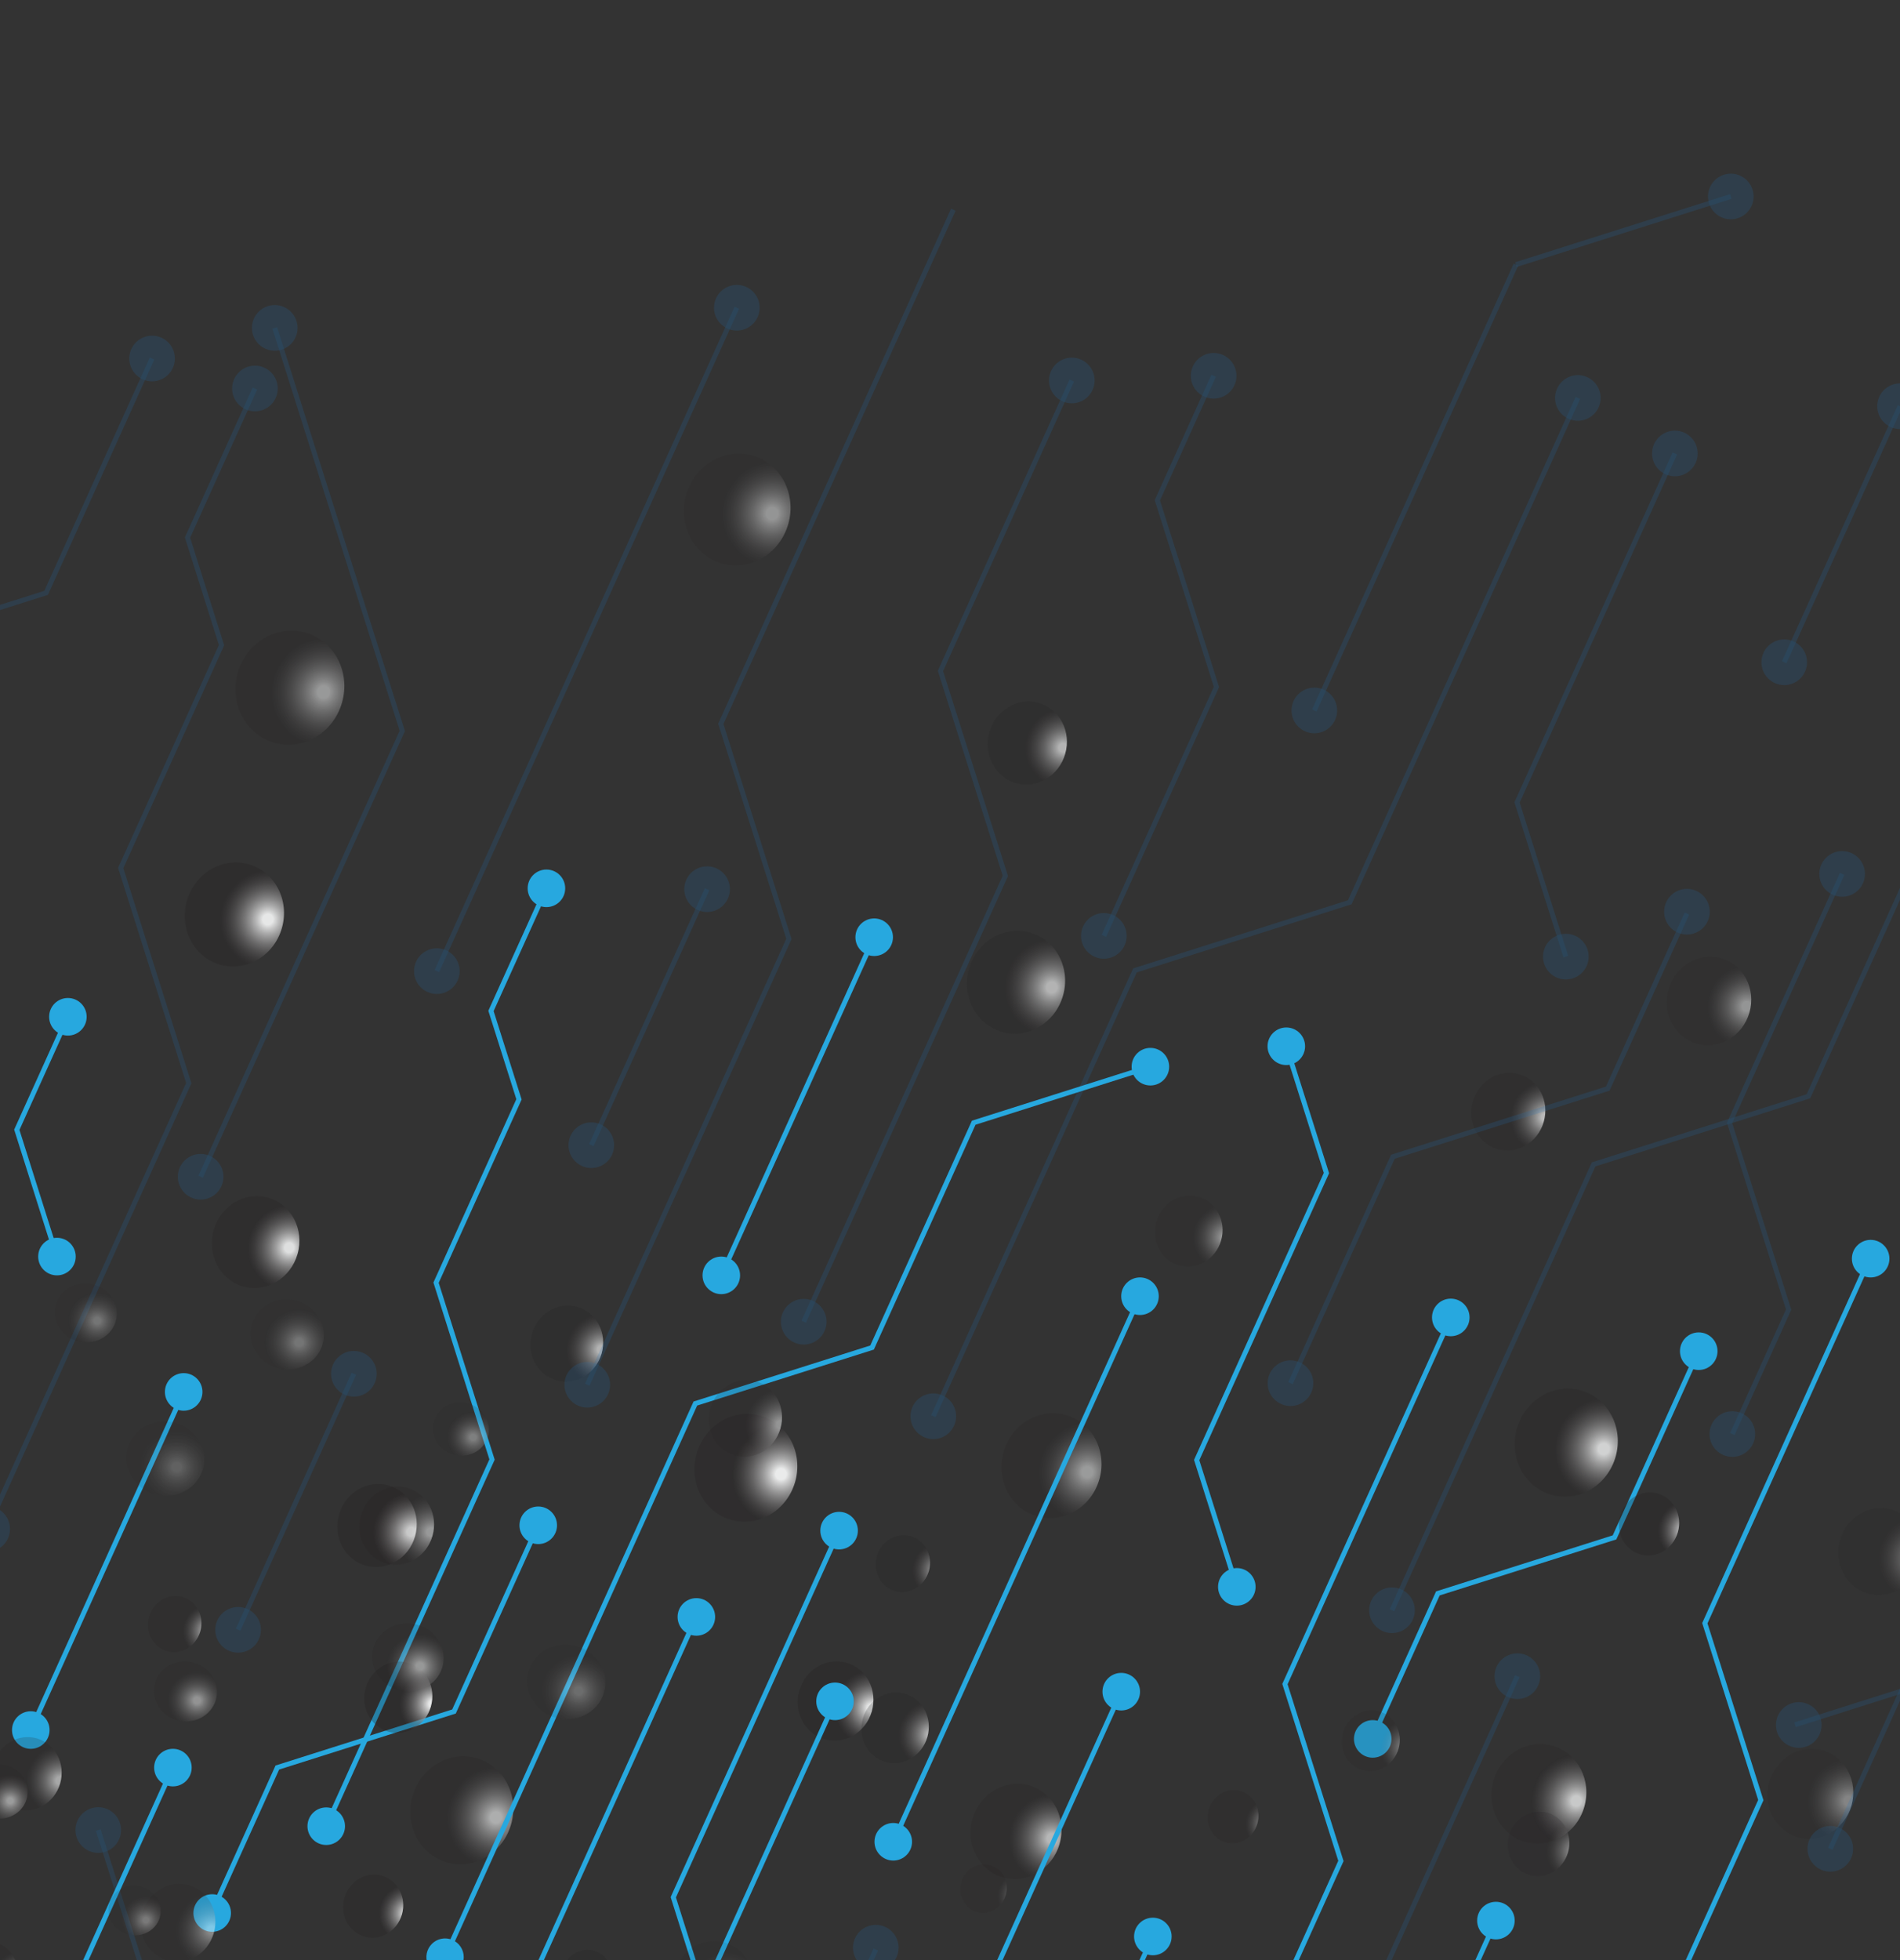 <svg width="384" height="396" viewBox="0 0 384 396" fill="none" xmlns="http://www.w3.org/2000/svg">
<rect x="0" y="0" width="384" height="396" fill="#333333" stroke="none"/>
<path style="mix-blend-mode:color-dodge" d="M83.888 310.393C85.171 305.913 82.771 301.296 78.529 300.08C74.287 298.863 69.808 301.508 68.525 305.987C67.242 310.467 69.641 315.084 73.884 316.3C78.126 317.517 82.605 314.872 83.888 310.393Z" fill="url(#paint0_radial_101_11)"/>
<path style="mix-blend-mode:color-dodge" opacity="0.65" d="M103.277 368.634C104.968 362.833 101.885 356.829 96.391 355.226C90.897 353.622 85.072 357.026 83.381 362.827C81.69 368.629 84.773 374.632 90.267 376.236C95.761 377.839 101.586 374.436 103.277 368.634Z" fill="url(#paint1_radial_101_11)"/>
<path style="mix-blend-mode:color-dodge" opacity="0.93" d="M176.198 345.753C177.422 341.478 175.135 337.072 171.09 335.912C167.045 334.752 162.773 337.277 161.548 341.553C160.324 345.828 162.611 350.234 166.656 351.394C170.702 352.554 174.974 350.029 176.198 345.753Z" fill="url(#paint2_radial_101_11)"/>
<path style="mix-blend-mode:color-dodge" opacity="0.91" d="M60.133 253.363C61.547 248.422 58.903 243.33 54.226 241.989C49.55 240.648 44.612 243.566 43.197 248.506C41.782 253.447 44.426 258.539 49.103 259.88C53.78 261.221 58.718 258.303 60.133 253.363Z" fill="url(#paint3_radial_101_11)"/>
<path style="mix-blend-mode:color-dodge" opacity="0.68" d="M121.588 273.467C122.763 269.366 120.566 265.138 116.681 264.024C112.796 262.91 108.694 265.332 107.52 269.433C106.345 273.535 108.542 277.763 112.427 278.877C116.312 279.991 120.414 277.569 121.588 273.467Z" fill="url(#paint4_radial_101_11)"/>
<path style="mix-blend-mode:color-dodge" opacity="0.55" d="M222.172 298.923C223.817 293.281 220.82 287.444 215.479 285.886C210.138 284.327 204.476 287.636 202.831 293.278C201.187 298.919 204.184 304.757 209.524 306.315C214.865 307.874 220.528 304.564 222.172 298.923Z" fill="url(#paint5_radial_101_11)"/>
<path style="mix-blend-mode:color-dodge" opacity="0.7" d="M214.148 372.517C215.619 367.383 212.87 362.09 208.01 360.697C203.15 359.303 198.018 362.336 196.547 367.47C195.077 372.604 197.825 377.897 202.686 379.29C207.546 380.684 212.678 377.651 214.148 372.517Z" fill="url(#paint6_radial_101_11)"/>
<path style="mix-blend-mode:color-dodge" opacity="0.84" d="M326.52 294.319C328.186 288.503 325.073 282.508 319.568 280.93C314.063 279.351 308.25 282.786 306.585 288.603C304.919 294.419 308.032 300.414 313.537 301.992C319.042 303.571 324.855 300.136 326.52 294.319Z" fill="url(#paint7_radial_101_11)"/>
<path style="mix-blend-mode:color-dodge" opacity="0.71" d="M311.998 226.646C313.195 222.467 310.959 218.161 307.003 217.027C303.048 215.893 298.872 218.36 297.675 222.539C296.479 226.717 298.715 231.024 302.67 232.158C306.625 233.292 310.802 230.824 311.998 226.646Z" fill="url(#paint8_radial_101_11)"/>
<path style="mix-blend-mode:color-dodge" opacity="0.52" d="M246.788 250.633C247.899 246.821 245.874 242.877 242.264 241.823C238.655 240.77 234.828 243.006 233.717 246.818C232.605 250.631 234.631 254.575 238.24 255.628C241.85 256.682 245.677 254.446 246.788 250.633Z" fill="url(#paint9_radial_101_11)"/>
<path style="mix-blend-mode:color-dodge" opacity="0.68" d="M214.839 201.153C216.425 195.614 213.459 189.904 208.215 188.401C202.97 186.897 197.433 190.168 195.847 195.707C194.261 201.246 197.226 206.955 202.471 208.459C207.716 209.963 213.253 206.692 214.839 201.153Z" fill="url(#paint10_radial_101_11)"/>
<path style="mix-blend-mode:color-dodge" opacity="0.95" d="M56.971 187.503C58.575 181.904 55.577 176.132 50.276 174.612C44.974 173.092 39.377 176.399 37.773 181.998C36.17 187.597 39.168 193.368 44.469 194.888C49.77 196.408 55.368 193.102 56.971 187.503Z" fill="url(#paint11_radial_101_11)"/>
<path style="mix-blend-mode:color-dodge" opacity="0.52" d="M159.311 105.884C161.034 99.867 157.814 93.665 152.118 92.032C146.423 90.399 140.409 93.952 138.686 99.969C136.963 105.986 140.183 112.188 145.879 113.821C151.574 115.454 157.588 111.901 159.311 105.884Z" fill="url(#paint12_radial_101_11)"/>
<path style="mix-blend-mode:color-dodge" opacity="0.57" d="M403.465 235.077C404.916 230.013 402.205 224.793 397.412 223.419C392.618 222.044 387.557 225.035 386.106 230.099C384.656 235.164 387.366 240.383 392.16 241.758C396.954 243.132 402.015 240.141 403.465 235.077Z" fill="url(#paint13_radial_101_11)"/>
<path style="mix-blend-mode:color-dodge" opacity="0.48" d="M387.934 315.755C389.277 311.065 386.769 306.232 382.333 304.96C377.897 303.688 373.212 306.459 371.869 311.149C370.526 315.838 373.033 320.671 377.47 321.944C381.906 323.216 386.591 320.445 387.934 315.755Z" fill="url(#paint14_radial_101_11)"/>
<path style="mix-blend-mode:color-dodge" opacity="0.79" d="M320.197 365.037C321.73 359.682 318.865 354.163 313.798 352.71C308.73 351.257 303.379 354.42 301.846 359.775C300.312 365.13 303.177 370.649 308.245 372.102C313.312 373.555 318.663 370.392 320.197 365.037Z" fill="url(#paint15_radial_101_11)"/>
<path style="mix-blend-mode:color-dodge" opacity="0.43" d="M374.19 364.789C375.578 359.942 372.985 354.947 368.399 353.632C363.812 352.317 358.969 355.18 357.581 360.027C356.193 364.874 358.786 369.869 363.372 371.184C367.959 372.499 372.802 369.636 374.19 364.789Z" fill="url(#paint16_radial_101_11)"/>
<path style="mix-blend-mode:color-dodge" opacity="0.52" d="M353.569 204.57C354.934 199.803 352.385 194.89 347.875 193.597C343.365 192.304 338.603 195.12 337.238 199.887C335.873 204.653 338.422 209.566 342.932 210.859C347.441 212.152 352.204 209.336 353.569 204.57Z" fill="url(#paint17_radial_101_11)"/>
<path style="mix-blend-mode:color-dodge" opacity="0.68" d="M215.286 152.304C216.567 147.832 214.174 143.222 209.942 142.009C205.71 140.795 201.24 143.437 199.959 147.909C198.679 152.382 201.071 156.992 205.304 158.205C209.536 159.419 214.006 156.777 215.286 152.304Z" fill="url(#paint18_radial_101_11)"/>
<path style="mix-blend-mode:color-dodge" opacity="0.54" d="M69.124 141.949C70.884 135.801 67.594 129.465 61.775 127.797C55.956 126.128 49.812 129.759 48.051 135.906C46.291 142.053 49.581 148.389 55.4 150.058C61.219 151.727 67.364 148.096 69.124 141.949Z" fill="url(#paint19_radial_101_11)"/>
<path style="mix-blend-mode:color-dodge" opacity="0.97" d="M160.699 299.394C162.36 293.591 159.253 287.609 153.758 286.033C148.263 284.458 142.461 287.885 140.799 293.688C139.137 299.491 142.245 305.472 147.74 307.048C153.235 308.624 159.037 305.197 160.699 299.394Z" fill="url(#paint20_radial_101_11)"/>
<g opacity="0.42">
<path opacity="0.42" d="M88.289 196.2L148.917 62.173" stroke="#1C74BA" stroke-miterlimit="10"/>
<path opacity="0.42" d="M148.917 66.788C151.465 66.788 153.529 64.722 153.529 62.173C153.529 59.625 151.465 57.558 148.917 57.558C146.37 57.558 144.305 59.625 144.305 62.173C144.305 64.722 146.37 66.788 148.917 66.788Z" fill="#1C74BA"/>
<path opacity="0.42" d="M88.288 200.815C90.836 200.815 92.9 198.749 92.9 196.2C92.9 193.651 90.836 191.585 88.288 191.585C85.741 191.585 83.677 193.651 83.677 196.2C83.677 198.749 85.741 200.815 88.288 200.815Z" fill="#1C74BA"/>
<path opacity="0.42" d="M306.385 53.46L265.633 143.532" stroke="#1C74BA" stroke-miterlimit="10"/>
<path opacity="0.42" d="M306.385 53.46L349.806 39.696" stroke="#1C74BA" stroke-miterlimit="10"/>
<path opacity="0.42" d="M265.632 148.147C268.18 148.147 270.244 146.081 270.244 143.532C270.244 140.983 268.18 138.917 265.632 138.917C263.085 138.917 261.021 140.983 261.021 143.532C261.021 146.081 263.085 148.147 265.632 148.147Z" fill="#1C74BA"/>
<path opacity="0.42" d="M349.806 35.081C351.028 35.083 352.201 35.57 353.065 36.435C353.93 37.3 354.416 38.473 354.418 39.696C354.416 40.92 353.93 42.093 353.065 42.958C352.201 43.823 351.028 44.31 349.806 44.311C348.583 44.31 347.411 43.823 346.546 42.958C345.682 42.093 345.195 40.92 345.194 39.696C345.195 38.473 345.682 37.3 346.546 36.435C347.411 35.57 348.583 35.083 349.806 35.081V35.081Z" fill="#1C74BA"/>
<path opacity="0.42" d="M318.894 80.401L272.799 182.285L229.378 196.055L188.626 286.128" stroke="#1C74BA" stroke-miterlimit="10"/>
<path opacity="0.42" d="M188.626 290.743C191.173 290.743 193.238 288.676 193.238 286.128C193.238 283.579 191.173 281.512 188.626 281.512C186.078 281.512 184.014 283.579 184.014 286.128C184.014 288.676 186.078 290.743 188.626 290.743Z" fill="#1C74BA"/>
<path opacity="0.42" d="M318.887 75.786C320.11 75.787 321.282 76.274 322.147 77.139C323.011 78.004 323.497 79.177 323.499 80.401C323.497 81.624 323.011 82.796 322.146 83.66C321.281 84.524 320.109 85.01 318.887 85.01C318.282 85.01 317.683 84.89 317.125 84.659C316.566 84.427 316.058 84.088 315.631 83.66C315.203 83.232 314.863 82.724 314.632 82.165C314.401 81.605 314.281 81.006 314.281 80.401C314.281 79.178 314.766 78.005 315.63 77.14C316.494 76.274 317.665 75.787 318.887 75.786Z" fill="#1C74BA"/>
<path opacity="0.42" d="M363.541 353.119C366.088 353.119 368.153 351.052 368.153 348.504C368.153 345.955 366.088 343.888 363.541 343.888C360.994 343.888 358.929 345.955 358.929 348.504C358.929 351.052 360.994 353.119 363.541 353.119Z" fill="#1C74BA"/>
<path opacity="0.42" d="M362.792 348.459L406.219 334.69L446.965 244.617" stroke="#1C74BA" stroke-miterlimit="10"/>
<path opacity="0.42" d="M411.592 119.588L365.498 221.479L322.077 235.242L281.331 325.321" stroke="#1C74BA" stroke-miterlimit="10"/>
<path opacity="0.42" d="M281.331 329.936C283.878 329.936 285.943 327.87 285.943 325.321C285.943 322.772 283.878 320.706 281.331 320.706C278.784 320.706 276.719 322.772 276.719 325.321C276.719 327.87 278.784 329.936 281.331 329.936Z" fill="#1C74BA"/>
<path opacity="0.42" d="M269.08 421.715L306.662 338.644" stroke="#1C74BA" stroke-miterlimit="10"/>
<path opacity="0.42" d="M306.662 343.259C309.209 343.259 311.274 341.193 311.274 338.644C311.274 336.095 309.209 334.029 306.662 334.029C304.115 334.029 302.05 336.095 302.05 338.644C302.05 341.193 304.115 343.259 306.662 343.259Z" fill="#1C74BA"/>
<path opacity="0.42" d="M119.509 231.364L142.909 179.641" stroke="#1C74BA" stroke-miterlimit="10"/>
<path opacity="0.42" d="M142.909 184.256C145.456 184.256 147.521 182.19 147.521 179.641C147.521 177.092 145.456 175.026 142.909 175.026C140.361 175.026 138.297 177.092 138.297 179.641C138.297 182.19 140.361 184.256 142.909 184.256Z" fill="#1C74BA"/>
<path opacity="0.42" d="M119.509 235.979C122.056 235.979 124.121 233.912 124.121 231.364C124.121 228.815 122.056 226.749 119.509 226.749C116.962 226.749 114.897 228.815 114.897 231.364C114.897 233.912 116.962 235.979 119.509 235.979Z" fill="#1C74BA"/>
<path opacity="0.42" d="M360.603 133.799L384.009 82.069" stroke="#1C74BA" stroke-miterlimit="10"/>
<path opacity="0.42" d="M384.009 86.684C386.556 86.684 388.621 84.618 388.621 82.069C388.621 79.52 386.556 77.454 384.009 77.454C381.461 77.454 379.397 79.52 379.397 82.069C379.397 84.618 381.461 86.684 384.009 86.684Z" fill="#1C74BA"/>
<path opacity="0.42" d="M360.603 138.414C363.15 138.414 365.215 136.347 365.215 133.798C365.215 131.25 363.15 129.183 360.603 129.183C358.056 129.183 355.991 131.25 355.991 133.798C355.991 136.347 358.056 138.414 360.603 138.414Z" fill="#1C74BA"/>
<path opacity="0.42" d="M48.121 329.275L71.52 277.546" stroke="#1C74BA" stroke-miterlimit="10"/>
<path opacity="0.42" d="M71.52 282.161C74.068 282.161 76.132 280.095 76.132 277.546C76.132 274.997 74.068 272.931 71.52 272.931C68.973 272.931 66.909 274.997 66.909 277.546C66.909 280.095 68.973 282.161 71.52 282.161Z" fill="#1C74BA"/>
<path opacity="0.42" d="M48.121 333.89C50.668 333.89 52.733 331.824 52.733 329.275C52.733 326.726 50.668 324.66 48.121 324.66C45.574 324.66 43.509 326.726 43.509 329.275C43.509 331.824 45.574 333.89 48.121 333.89Z" fill="#1C74BA"/>
<path opacity="0.42" d="M51.525 83.102C54.072 83.102 56.137 81.036 56.137 78.487C56.137 75.938 54.072 73.872 51.525 73.872C48.978 73.872 46.913 75.938 46.913 78.487C46.913 81.036 48.978 83.102 51.525 83.102Z" fill="#1C74BA"/>
<path opacity="0.42" d="M-2.592 313.516C-0.045 313.516 2.02 311.45 2.02 308.901C2.02 306.352 -0.045 304.286 -2.592 304.286C-5.139 304.286 -7.204 306.352 -7.204 308.901C-7.204 311.45 -5.139 313.516 -2.592 313.516Z" fill="#1C74BA"/>
<path opacity="0.42" d="M51.525 78.487L37.897 108.608L44.774 130.336L24.4 175.372L38.154 218.822L-2.592 308.901" stroke="#1C74BA" stroke-miterlimit="10"/>
<path opacity="0.42" d="M118.691 284.377C121.238 284.377 123.303 282.311 123.303 279.762C123.303 277.213 121.238 275.147 118.691 275.147C116.144 275.147 114.079 277.213 114.079 279.762C114.079 282.311 116.144 284.377 118.691 284.377Z" fill="#1C74BA"/>
<path opacity="0.42" d="M192.671 42.366L145.683 146.24L159.444 189.689L118.691 279.762" stroke="#1C74BA" stroke-miterlimit="10"/>
<path opacity="0.42" d="M40.552 242.357C43.099 242.357 45.164 240.291 45.164 237.742C45.164 235.193 43.099 233.127 40.552 233.127C38.005 233.127 35.94 235.193 35.94 237.742C35.94 240.291 38.005 242.357 40.552 242.357Z" fill="#1C74BA"/>
<path opacity="0.42" d="M55.526 66.247L81.305 147.669L40.552 237.742" stroke="#1C74BA" stroke-miterlimit="10"/>
<path opacity="0.42" d="M55.526 70.862C58.074 70.862 60.139 68.796 60.139 66.247C60.139 63.698 58.074 61.632 55.526 61.632C52.979 61.632 50.915 63.698 50.915 66.247C50.915 68.796 52.979 70.862 55.526 70.862Z" fill="#1C74BA"/>
<path opacity="0.42" d="M30.736 67.815C31.959 67.817 33.131 68.303 33.996 69.168C34.86 70.034 35.347 71.206 35.348 72.43C35.347 73.653 34.86 74.826 33.996 75.691C33.131 76.557 31.959 77.043 30.736 77.045C29.514 77.043 28.342 76.557 27.477 75.691C26.613 74.826 26.126 73.653 26.124 72.43C26.126 71.206 26.613 70.034 27.477 69.168C28.342 68.303 29.514 67.817 30.736 67.815V67.815Z" fill="#1C74BA"/>
<path opacity="0.42" d="M30.736 72.43L9.319 119.777L-9.796 125.834L-25.803 161.212L-69.223 174.975L-109.976 265.054" stroke="#1C74BA" stroke-miterlimit="10"/>
<path opacity="0.42" d="M177.005 393.861L161.004 429.239L117.577 443.002L96.883 488.75" stroke="#1C74BA" stroke-miterlimit="10"/>
<path opacity="0.42" d="M177.005 398.111C179.552 398.111 181.617 396.045 181.617 393.496C181.617 390.947 179.552 388.881 177.005 388.881C174.457 388.881 172.393 390.947 172.393 393.496C172.393 396.045 174.457 398.111 177.005 398.111Z" fill="#1C74BA"/>
<path opacity="0.42" d="M340.94 184.558L324.934 219.936L281.513 233.699L260.813 279.447" stroke="#1C74BA" stroke-miterlimit="10"/>
<path opacity="0.42" d="M260.813 284.062C263.36 284.062 265.425 281.996 265.425 279.447C265.425 276.899 263.36 274.832 260.813 274.832C258.266 274.832 256.201 276.899 256.201 279.447C256.201 281.996 258.266 284.062 260.813 284.062Z" fill="#1C74BA"/>
<path opacity="0.42" d="M340.94 188.808C343.488 188.808 345.552 186.742 345.552 184.193C345.552 181.644 343.488 179.578 340.94 179.578C338.393 179.578 336.328 181.644 336.328 184.193C336.328 186.742 338.393 188.808 340.94 188.808Z" fill="#1C74BA"/>
<path opacity="0.42" d="M162.433 271.646C164.98 271.646 167.044 269.58 167.044 267.031C167.044 264.482 164.98 262.416 162.433 262.416C159.885 262.416 157.821 264.482 157.821 267.031C157.821 269.58 159.885 271.646 162.433 271.646Z" fill="#1C74BA"/>
<path opacity="0.42" d="M216.618 76.869L190.073 135.549L203.185 176.959L162.432 267.031" stroke="#1C74BA" stroke-miterlimit="10"/>
<path opacity="0.42" d="M216.618 81.484C219.166 81.484 221.23 79.418 221.23 76.869C221.23 74.32 219.166 72.254 216.618 72.254C214.071 72.254 212.006 74.32 212.006 76.869C212.006 79.418 214.071 81.484 216.618 81.484Z" fill="#1C74BA"/>
<path opacity="0.42" d="M372.306 181.177C374.853 181.177 376.918 179.111 376.918 176.562C376.918 174.013 374.853 171.947 372.306 171.947C369.759 171.947 367.694 174.013 367.694 176.562C367.694 179.111 369.759 181.177 372.306 181.177Z" fill="#1C74BA"/>
<path opacity="0.42" d="M350.114 289.723L361.49 264.576L349.554 226.862L372.306 176.562" stroke="#1C74BA" stroke-miterlimit="10"/>
<path opacity="0.42" d="M350.114 294.338C352.661 294.338 354.726 292.271 354.726 289.723C354.726 287.174 352.661 285.108 350.114 285.108C347.567 285.108 345.502 287.174 345.502 289.723C345.502 292.271 347.567 294.338 350.114 294.338Z" fill="#1C74BA"/>
<path opacity="0.42" d="M338.499 96.229C341.046 96.229 343.111 94.163 343.111 91.614C343.111 89.065 341.046 86.999 338.499 86.999C335.952 86.999 333.887 89.065 333.887 91.614C333.887 94.163 335.952 96.229 338.499 96.229Z" fill="#1C74BA"/>
<path opacity="0.42" d="M316.465 193.266L306.605 162.112L338.499 91.614" stroke="#1C74BA" stroke-miterlimit="10"/>
<path opacity="0.42" d="M316.465 197.881C319.012 197.881 321.077 195.814 321.077 193.266C321.077 190.717 319.012 188.651 316.465 188.651C313.918 188.651 311.853 190.717 311.853 193.266C311.853 195.814 313.918 197.881 316.465 197.881Z" fill="#1C74BA"/>
<path opacity="0.42" d="M19.858 374.343C22.405 374.343 24.47 372.277 24.47 369.728C24.47 367.179 22.405 365.113 19.858 365.113C17.311 365.113 15.246 367.179 15.246 369.728C15.246 372.277 17.311 374.343 19.858 374.343Z" fill="#1C74BA"/>
<path opacity="0.42" d="M29.717 400.881L19.858 369.728" stroke="#1C74BA" stroke-miterlimit="10"/>
<path opacity="0.42" d="M369.915 378.133C372.462 378.133 374.527 376.067 374.527 373.518C374.527 370.969 372.462 368.903 369.915 368.903C367.368 368.903 365.303 370.969 365.303 373.518C365.303 376.067 367.368 378.133 369.915 378.133Z" fill="#1C74BA"/>
<path opacity="0.42" d="M396.907 239.996L410.661 283.445L369.915 373.518" stroke="#1C74BA" stroke-miterlimit="10"/>
<path opacity="0.42" d="M223.093 193.694C225.64 193.694 227.705 191.628 227.705 189.079C227.705 186.53 225.64 184.464 223.093 184.464C220.546 184.464 218.481 186.53 218.481 189.079C218.481 191.628 220.546 193.694 223.093 193.694Z" fill="#1C74BA"/>
<path opacity="0.42" d="M245.284 75.924L233.909 101.071L245.851 138.785L223.093 189.079" stroke="#1C74BA" stroke-miterlimit="10"/>
<path opacity="0.42" d="M245.284 80.539C247.832 80.539 249.896 78.473 249.896 75.924C249.896 73.375 247.832 71.309 245.284 71.309C242.737 71.309 240.672 73.375 240.672 75.924C240.672 78.473 242.737 80.539 245.284 80.539Z" fill="#1C74BA"/>
</g>
<path d="M230.398 261.875L180.534 372.095" stroke="#27A8DF" stroke-miterlimit="10"/>
<path d="M232.996 391.229L183.133 501.443" stroke="#27A8DF" stroke-miterlimit="10"/>
<path d="M99.545 429.119L135.251 417.799L168.762 343.725" stroke="#27A8DF" stroke-miterlimit="10"/>
<path d="M33.612 495.852L71.514 412.063L107.227 400.743L140.738 326.668" stroke="#27A8DF" stroke-miterlimit="10"/>
<path d="M-72.18 526.294L-34.278 442.505L1.429 431.185L34.946 357.11" stroke="#27A8DF" stroke-miterlimit="10"/>
<path d="M37.123 281.21L6.223 349.523" stroke="#27A8DF" stroke-miterlimit="10"/>
<path d="M176.677 189.349L145.778 257.663" stroke="#27A8DF" stroke-miterlimit="10"/>
<path d="M248.707 455.645L259.907 430.876L254.25 413.008L271.006 375.967L259.693 340.237L293.21 266.162" stroke="#27A8DF" stroke-miterlimit="10"/>
<path d="M108.744 504.459L147.388 419.039L136.076 383.309L169.586 309.234" stroke="#27A8DF" stroke-miterlimit="10"/>
<path d="M214.297 482.807L193.099 415.847L226.61 341.773" stroke="#27A8DF" stroke-miterlimit="10"/>
<path d="M11.508 253.872L3.398 228.247L13.723 205.423" stroke="#27A8DF" stroke-miterlimit="10"/>
<path d="M311.513 478.469L329.124 439.533L344.848 434.547L358.01 405.452L393.717 394.132L427.228 320.057" stroke="#27A8DF" stroke-miterlimit="10"/>
<path d="M277.436 351.009L290.599 321.921L326.305 310.601L343.325 272.981" stroke="#27A8DF" stroke-miterlimit="10"/>
<path d="M42.892 386.192L56.049 357.098L91.755 345.777L108.775 308.158" stroke="#27A8DF" stroke-miterlimit="10"/>
<path d="M284.08 481.075L293.436 460.392L283.621 429.378L302.333 388.018" stroke="#27A8DF" stroke-miterlimit="10"/>
<path d="M249.966 320.593L241.855 294.974L268.08 236.999L259.97 211.38" stroke="#27A8DF" stroke-miterlimit="10"/>
<path d="M89.956 395.378L140.537 283.559L176.249 272.245L196.793 226.824L232.499 215.504" stroke="#27A8DF" stroke-miterlimit="10"/>
<path d="M287.107 515.673L355.871 363.677L344.558 327.94L378.069 253.872" stroke="#27A8DF" stroke-miterlimit="10"/>
<path d="M110.436 179.471L99.23 204.24L104.887 222.102L88.131 259.142L99.444 294.873L65.933 368.947" stroke="#27A8DF" stroke-miterlimit="10"/>
<path d="M180.534 375.892C182.63 375.892 184.328 374.192 184.328 372.095C184.328 369.998 182.63 368.299 180.534 368.299C178.439 368.299 176.74 369.998 176.74 372.095C176.74 374.192 178.439 375.892 180.534 375.892Z" fill="#27A8DF"/>
<path d="M230.398 265.671C232.493 265.671 234.192 263.971 234.192 261.875C234.192 259.778 232.493 258.078 230.398 258.078C228.302 258.078 226.604 259.778 226.604 261.875C226.604 263.971 228.302 265.671 230.398 265.671Z" fill="#27A8DF"/>
<path d="M232.996 395.026C235.092 395.026 236.79 393.326 236.79 391.229C236.79 389.132 235.092 387.433 232.996 387.433C230.901 387.433 229.202 389.132 229.202 391.229C229.202 393.326 230.901 395.026 232.996 395.026Z" fill="#27A8DF"/>
<path d="M168.762 347.521C170.858 347.521 172.556 345.822 172.556 343.725C172.556 341.628 170.858 339.928 168.762 339.928C166.667 339.928 164.968 341.628 164.968 343.725C164.968 345.822 166.667 347.521 168.762 347.521Z" fill="#27A8DF"/>
<path d="M140.738 330.465C142.833 330.465 144.532 328.765 144.532 326.668C144.532 324.572 142.833 322.872 140.738 322.872C138.642 322.872 136.944 324.572 136.944 326.668C136.944 328.765 138.642 330.465 140.738 330.465Z" fill="#27A8DF"/>
<path d="M34.946 360.907C37.041 360.907 38.74 359.207 38.74 357.11C38.74 355.014 37.041 353.314 34.946 353.314C32.85 353.314 31.152 355.014 31.152 357.11C31.152 359.207 32.85 360.907 34.946 360.907Z" fill="#27A8DF"/>
<path d="M6.223 353.32C8.318 353.32 10.017 351.62 10.017 349.523C10.017 347.427 8.318 345.727 6.223 345.727C4.128 345.727 2.429 347.427 2.429 349.523C2.429 351.62 4.128 353.32 6.223 353.32Z" fill="#27A8DF"/>
<path d="M37.123 285.007C39.218 285.007 40.917 283.307 40.917 281.21C40.917 279.113 39.218 277.414 37.123 277.414C35.027 277.414 33.329 279.113 33.329 281.21C33.329 283.307 35.027 285.007 37.123 285.007Z" fill="#27A8DF"/>
<path d="M145.778 261.459C147.873 261.459 149.572 259.759 149.572 257.663C149.572 255.566 147.873 253.866 145.778 253.866C143.682 253.866 141.984 255.566 141.984 257.663C141.984 259.759 143.682 261.459 145.778 261.459Z" fill="#27A8DF"/>
<path d="M176.677 193.146C178.773 193.146 180.471 191.446 180.471 189.349C180.471 187.253 178.773 185.553 176.677 185.553C174.582 185.553 172.883 187.253 172.883 189.349C172.883 191.446 174.582 193.146 176.677 193.146Z" fill="#27A8DF"/>
<path d="M293.21 269.959C295.305 269.959 297.004 268.259 297.004 266.162C297.004 264.066 295.305 262.366 293.21 262.366C291.115 262.366 289.416 264.066 289.416 266.162C289.416 268.259 291.115 269.959 293.21 269.959Z" fill="#27A8DF"/>
<path d="M169.586 313.031C171.682 313.031 173.38 311.331 173.38 309.234C173.38 307.138 171.682 305.438 169.586 305.438C167.491 305.438 165.792 307.138 165.792 309.234C165.792 311.331 167.491 313.031 169.586 313.031Z" fill="#27A8DF"/>
<path d="M13.723 209.22C15.818 209.22 17.517 207.52 17.517 205.424C17.517 203.327 15.818 201.627 13.723 201.627C11.628 201.627 9.929 203.327 9.929 205.424C9.929 207.52 11.628 209.22 13.723 209.22Z" fill="#27A8DF"/>
<path d="M11.508 257.663C13.604 257.663 15.302 255.963 15.302 253.866C15.302 251.769 13.604 250.069 11.508 250.069C9.413 250.069 7.714 251.769 7.714 253.866C7.714 255.963 9.413 257.663 11.508 257.663Z" fill="#27A8DF"/>
<path d="M343.325 276.778C345.42 276.778 347.119 275.078 347.119 272.981C347.119 270.884 345.42 269.185 343.325 269.185C341.23 269.185 339.531 270.884 339.531 272.981C339.531 275.078 341.23 276.778 343.325 276.778Z" fill="#27A8DF"/>
<path d="M277.436 355.108C279.532 355.108 281.23 353.408 281.23 351.312C281.23 349.215 279.532 347.515 277.436 347.515C275.341 347.515 273.642 349.215 273.642 351.312C273.642 353.408 275.341 355.108 277.436 355.108Z" fill="#27A8DF"/>
<path d="M108.781 311.954C110.877 311.954 112.575 310.255 112.575 308.158C112.575 306.061 110.877 304.361 108.781 304.361C106.686 304.361 104.987 306.061 104.987 308.158C104.987 310.255 106.686 311.954 108.781 311.954Z" fill="#27A8DF"/>
<path d="M42.886 390.285C44.981 390.285 46.68 388.585 46.68 386.488C46.68 384.391 44.981 382.692 42.886 382.692C40.791 382.692 39.092 384.391 39.092 386.488C39.092 388.585 40.791 390.285 42.886 390.285Z" fill="#27A8DF"/>
<path d="M249.966 324.389C252.061 324.389 253.76 322.69 253.76 320.593C253.76 318.496 252.061 316.796 249.966 316.796C247.87 316.796 246.172 318.496 246.172 320.593C246.172 322.69 247.87 324.389 249.966 324.389Z" fill="#27A8DF"/>
<path d="M259.97 215.176C262.065 215.176 263.764 213.476 263.764 211.38C263.764 209.283 262.065 207.583 259.97 207.583C257.874 207.583 256.176 209.283 256.176 211.38C256.176 213.476 257.874 215.176 259.97 215.176Z" fill="#27A8DF"/>
<path d="M232.499 219.3C234.595 219.3 236.293 217.6 236.293 215.504C236.293 213.407 234.595 211.707 232.499 211.707C230.404 211.707 228.705 213.407 228.705 215.504C228.705 217.6 230.404 219.3 232.499 219.3Z" fill="#27A8DF"/>
<path d="M89.95 399.175C89.203 399.175 88.473 398.953 87.852 398.538C87.231 398.123 86.748 397.533 86.462 396.843C86.176 396.153 86.101 395.393 86.247 394.66C86.393 393.927 86.752 393.254 87.28 392.726C87.808 392.198 88.481 391.838 89.213 391.692C89.945 391.546 90.704 391.621 91.394 391.907C92.084 392.193 92.674 392.677 93.088 393.298C93.503 393.92 93.725 394.65 93.725 395.397C93.725 396.399 93.327 397.36 92.619 398.068C91.911 398.777 90.951 399.175 89.95 399.175V399.175Z" fill="#27A8DF"/>
<path d="M378.069 258.084C380.164 258.084 381.863 256.385 381.863 254.288C381.863 252.191 380.164 250.491 378.069 250.491C375.974 250.491 374.275 252.191 374.275 254.288C374.275 256.385 375.974 258.084 378.069 258.084Z" fill="#27A8DF"/>
<path d="M110.436 183.267C112.531 183.267 114.23 181.568 114.23 179.471C114.23 177.374 112.531 175.674 110.436 175.674C108.341 175.674 106.642 177.374 106.642 179.471C106.642 181.568 108.341 183.267 110.436 183.267Z" fill="#27A8DF"/>
<path d="M65.933 372.744C68.029 372.744 69.727 371.044 69.727 368.947C69.727 366.85 68.029 365.151 65.933 365.151C63.838 365.151 62.139 366.85 62.139 368.947C62.139 371.044 63.838 372.744 65.933 372.744Z" fill="#27A8DF"/>
<path d="M302.333 391.815C304.429 391.815 306.127 390.115 306.127 388.018C306.127 385.921 304.429 384.222 302.333 384.222C300.238 384.222 298.539 385.921 298.539 388.018C298.539 390.115 300.238 391.815 302.333 391.815Z" fill="#27A8DF"/>
<path d="M226.61 345.569C228.705 345.569 230.404 343.87 230.404 341.773C230.404 339.676 228.705 337.976 226.61 337.976C224.515 337.976 222.816 339.676 222.816 341.773C222.816 343.87 224.515 345.569 226.61 345.569Z" fill="#27A8DF"/>
<path style="mix-blend-mode:color-dodge" opacity="0.44" d="M43.201 390.566C44.425 386.367 42.196 382.023 38.223 380.863C34.25 379.703 30.037 382.168 28.813 386.367C27.589 390.566 29.818 394.911 33.791 396.07C37.764 397.23 41.977 394.766 43.201 390.566Z" fill="url(#paint21_radial_101_11)"/>
<path style="mix-blend-mode:color-dodge" opacity="0.91" d="M81.234 386.774C82.205 383.381 80.391 379.885 77.18 378.964C73.97 378.044 70.58 380.048 69.609 383.441C68.637 386.834 70.452 390.33 73.662 391.251C76.872 392.171 80.262 390.167 81.234 386.774Z" fill="url(#paint22_radial_101_11)"/>
<path style="mix-blend-mode:color-dodge" opacity="0.68" d="M123.418 400.58C124.224 397.765 122.716 394.864 120.05 394.1C117.385 393.335 114.57 394.997 113.764 397.812C112.958 400.627 114.466 403.528 117.132 404.292C119.797 405.057 122.612 403.395 123.418 400.58Z" fill="url(#paint23_radial_101_11)"/>
<path style="mix-blend-mode:color-dodge" opacity="0.71" d="M254.123 368.432C254.944 365.563 253.409 362.607 250.693 361.828C247.977 361.05 245.11 362.743 244.288 365.611C243.467 368.479 245.003 371.436 247.719 372.215C250.434 372.993 253.302 371.3 254.123 368.432Z" fill="url(#paint24_radial_101_11)"/>
<path style="mix-blend-mode:color-dodge" opacity="0.52" d="M203.279 382.829C204.03 380.208 202.626 377.507 200.144 376.795C197.662 376.083 195.042 377.631 194.291 380.251C193.541 382.872 194.945 385.574 197.427 386.285C199.908 386.997 202.529 385.449 203.279 382.829Z" fill="url(#paint25_radial_101_11)"/>
<path style="mix-blend-mode:color-dodge" opacity="0.68" d="M187.43 350.937C188.519 347.133 186.483 343.212 182.882 342.18C179.281 341.147 175.478 343.394 174.389 347.198C173.3 351.002 175.336 354.923 178.937 355.955C182.538 356.988 186.34 354.741 187.43 350.937Z" fill="url(#paint26_radial_101_11)"/>
<path style="mix-blend-mode:color-dodge" opacity="0.95" d="M87.075 344.815C88.194 340.976 86.156 337.004 82.523 335.944C78.89 334.884 75.038 337.136 73.919 340.975C72.8 344.814 74.838 348.786 78.471 349.846C82.104 350.906 85.956 348.654 87.075 344.815Z" fill="url(#paint27_radial_101_11)"/>
<path style="mix-blend-mode:color-dodge" opacity="0.72" d="M40.477 329.613C41.355 326.599 39.755 323.48 36.903 322.648C34.051 321.815 31.026 323.584 30.148 326.599C29.269 329.613 30.869 332.731 33.721 333.564C36.574 334.396 39.598 332.628 40.477 329.613Z" fill="url(#paint28_radial_101_11)"/>
<path style="mix-blend-mode:color-dodge" opacity="0.52" d="M157.726 288.627C158.929 284.501 156.737 280.232 152.83 279.092C148.924 277.952 144.782 280.372 143.58 284.498C142.377 288.624 144.569 292.893 148.475 294.033C152.382 295.174 156.523 292.753 157.726 288.627Z" fill="url(#paint29_radial_101_11)"/>
<path style="mix-blend-mode:color-dodge" opacity="0.95" d="M339.104 309.555C340.078 306.155 338.259 302.652 335.042 301.729C331.826 300.807 328.429 302.815 327.455 306.215C326.482 309.614 328.3 313.118 331.517 314.04C334.734 314.963 338.131 312.955 339.104 309.555Z" fill="url(#paint30_radial_101_11)"/>
<path style="mix-blend-mode:color-dodge" opacity="0.57" d="M316.909 374.226C317.904 370.749 316.044 367.166 312.754 366.223C309.463 365.279 305.989 367.332 304.993 370.809C303.998 374.285 305.858 377.868 309.149 378.812C312.439 379.755 315.913 377.702 316.909 374.226Z" fill="url(#paint31_radial_101_11)"/>
<path style="mix-blend-mode:color-dodge" opacity="0.52" d="M282.662 353.283C283.6 350.011 281.849 346.638 278.752 345.75C275.656 344.862 272.386 346.795 271.449 350.068C270.511 353.34 272.262 356.713 275.359 357.601C278.455 358.489 281.725 356.556 282.662 353.283Z" fill="url(#paint32_radial_101_11)"/>
<path style="mix-blend-mode:color-dodge" opacity="0.68" d="M187.733 317.405C188.612 314.336 186.968 311.173 184.062 310.339C181.156 309.506 178.087 311.318 177.209 314.387C176.33 317.456 177.973 320.619 180.88 321.452C183.786 322.285 186.854 320.473 187.733 317.405Z" fill="url(#paint33_radial_101_11)"/>
<path style="mix-blend-mode:color-dodge" opacity="0.54" d="M87.408 310.296C88.616 306.078 86.357 301.729 82.361 300.584C78.366 299.438 74.148 301.929 72.94 306.147C71.732 310.366 73.991 314.715 77.987 315.86C81.982 317.006 86.2 314.515 87.408 310.296Z" fill="url(#paint34_radial_101_11)"/>
<path style="mix-blend-mode:color-dodge" opacity="0.62" d="M12.163 360.295C13.293 356.348 11.18 352.278 7.442 351.207C3.704 350.135 -0.243 352.466 -1.374 356.414C-2.504 360.362 -0.39 364.431 3.348 365.503C7.086 366.575 11.032 364.243 12.163 360.295Z" fill="url(#paint35_radial_101_11)"/>
<path style="mix-blend-mode:color-dodge" opacity="0.62" d="M3.249 400.203C4.206 396.86 2.418 393.415 -0.746 392.508C-3.909 391.601 -7.25 393.575 -8.207 396.918C-9.164 400.261 -7.376 403.706 -4.212 404.613C-1.049 405.52 2.292 403.546 3.249 400.203Z" fill="url(#paint36_radial_101_11)"/>
<g opacity="0.56">
<path style="mix-blend-mode:color-dodge" d="M5.491 363.02C6.07 360.044 3.995 357.135 0.857 356.524C-2.281 355.912 -5.294 357.829 -5.873 360.805C-6.452 363.782 -4.378 366.69 -1.24 367.302C1.898 367.913 4.911 365.996 5.491 363.02Z" fill="url(#paint37_radial_101_11)"/>
<path style="mix-blend-mode:color-dodge" opacity="0.65" d="M-0.493 298.73C0.18 295.269 -2.232 291.887 -5.882 291.176C-9.532 290.464 -13.036 292.693 -13.71 296.154C-14.383 299.615 -11.971 302.997 -8.321 303.709C-4.671 304.42 -1.167 302.191 -0.493 298.73Z" fill="url(#paint38_radial_101_11)"/>
<path style="mix-blend-mode:color-dodge" opacity="0.44" d="M41.16 296.192C41.951 292.127 39.114 288.154 34.823 287.318C30.532 286.481 26.412 289.099 25.621 293.164C24.83 297.229 27.667 301.202 31.958 302.038C36.249 302.875 40.368 300.257 41.16 296.192Z" fill="url(#paint39_radial_101_11)"/>
<path style="mix-blend-mode:color-dodge" opacity="0.91" d="M43.744 342.938C44.383 339.658 42.093 336.453 38.631 335.778C35.169 335.103 31.845 337.215 31.207 340.495C30.569 343.775 32.858 346.981 36.32 347.656C39.782 348.331 43.106 346.218 43.744 342.938Z" fill="url(#paint40_radial_101_11)"/>
<path style="mix-blend-mode:color-dodge" opacity="0.68" d="M32.388 386.981C32.918 384.258 31.019 381.596 28.147 381.036C25.275 380.477 22.517 382.231 21.987 384.955C21.457 387.678 23.356 390.34 26.228 390.9C29.1 391.459 31.858 389.705 32.388 386.981Z" fill="url(#paint41_radial_101_11)"/>
<path style="mix-blend-mode:color-dodge" opacity="0.95" d="M89.548 336.233C90.271 332.516 87.678 328.884 83.755 328.119C79.833 327.355 76.067 329.748 75.344 333.465C74.62 337.182 77.213 340.815 81.136 341.579C85.058 342.344 88.825 339.95 89.548 336.233Z" fill="url(#paint42_radial_101_11)"/>
<path style="mix-blend-mode:color-dodge" opacity="0.72" d="M98.719 289.801C99.287 286.883 97.251 284.031 94.171 283.431C91.091 282.831 88.134 284.71 87.566 287.628C86.998 290.546 89.034 293.398 92.114 293.999C95.194 294.599 98.151 292.72 98.719 289.801Z" fill="url(#paint43_radial_101_11)"/>
<path style="mix-blend-mode:color-dodge" opacity="0.52" d="M152.027 401.018C152.805 397.021 150.018 393.115 145.802 392.293C141.586 391.472 137.538 394.046 136.76 398.042C135.983 402.039 138.77 405.945 142.985 406.767C147.201 407.588 151.249 405.014 152.027 401.018Z" fill="url(#paint44_radial_101_11)"/>
<path style="mix-blend-mode:color-dodge" opacity="0.54" d="M122.216 341.317C123.01 337.235 120.165 333.245 115.86 332.407C111.556 331.568 107.422 334.197 106.628 338.279C105.834 342.361 108.679 346.35 112.984 347.189C117.288 348.028 121.422 345.399 122.216 341.317Z" fill="url(#paint45_radial_101_11)"/>
<path style="mix-blend-mode:color-dodge" opacity="0.62" d="M65.338 271.019C66.082 267.199 63.419 263.467 59.39 262.682C55.362 261.897 51.494 264.357 50.751 268.176C50.008 271.995 52.67 275.728 56.699 276.513C60.727 277.298 64.595 274.838 65.338 271.019Z" fill="url(#paint46_radial_101_11)"/>
<path style="mix-blend-mode:color-dodge" opacity="0.62" d="M23.511 266.44C24.14 263.208 21.885 260.049 18.474 259.384C15.063 258.719 11.788 260.801 11.159 264.033C10.53 267.265 12.785 270.424 16.196 271.089C19.607 271.754 22.882 269.672 23.511 266.44Z" fill="url(#paint47_radial_101_11)"/>
</g>
<defs>
<radialGradient id="paint0_radial_101_11" cx="0" cy="0" r="1" gradientUnits="userSpaceOnUse" gradientTransform="translate(83.089 309.467) rotate(16) scale(7.651 7.897)">
<stop offset="0.11" stop-color="#EFF0F0"/>
<stop offset="1" stop-color="#231F20" stop-opacity="0.31"/>
</radialGradient>
<radialGradient id="paint1_radial_101_11" cx="0" cy="0" r="1" gradientUnits="userSpaceOnUse" gradientTransform="translate(100.238 367.17) rotate(16.271) scale(9.923 10.242)">
<stop offset="0.11" stop-color="#EFF0F0"/>
<stop offset="1" stop-color="#231F20" stop-opacity="0.31"/>
</radialGradient>
<radialGradient id="paint2_radial_101_11" cx="0" cy="0" r="1" gradientUnits="userSpaceOnUse" gradientTransform="translate(176.026 345.032) rotate(16) scale(7.299 7.533)">
<stop offset="0.11" stop-color="#EFF0F0"/>
<stop offset="1" stop-color="#231F20" stop-opacity="0.31"/>
</radialGradient>
<radialGradient id="paint3_radial_101_11" cx="0" cy="0" r="1" gradientUnits="userSpaceOnUse" gradientTransform="translate(58.462 252.078) rotate(16) scale(8.44 8.712)">
<stop offset="0.11" stop-color="#EFF0F0"/>
<stop offset="1" stop-color="#231F20" stop-opacity="0.31"/>
</radialGradient>
<radialGradient id="paint4_radial_101_11" cx="0" cy="0" r="1" gradientUnits="userSpaceOnUse" gradientTransform="translate(121.539 272.656) rotate(16) scale(7.006 7.231)">
<stop offset="0.11" stop-color="#EFF0F0"/>
<stop offset="1" stop-color="#231F20" stop-opacity="0.31"/>
</radialGradient>
<radialGradient id="paint5_radial_101_11" cx="0" cy="0" r="1" gradientUnits="userSpaceOnUse" gradientTransform="translate(219.748 297.402) rotate(16.271) scale(9.648 9.958)">
<stop offset="0.11" stop-color="#EFF0F0"/>
<stop offset="1" stop-color="#231F20" stop-opacity="0.31"/>
</radialGradient>
<radialGradient id="paint6_radial_101_11" cx="0" cy="0" r="1" gradientUnits="userSpaceOnUse" gradientTransform="translate(212.613 371.441) rotate(16) scale(8.769 9.051)">
<stop offset="0.11" stop-color="#EFF0F0"/>
<stop offset="1" stop-color="#231F20" stop-opacity="0.31"/>
</radialGradient>
<radialGradient id="paint7_radial_101_11" cx="0" cy="0" r="1" gradientUnits="userSpaceOnUse" gradientTransform="translate(324.128 292.75) rotate(16) scale(9.929 10.248)">
<stop offset="0.11" stop-color="#EFF0F0"/>
<stop offset="1" stop-color="#231F20" stop-opacity="0.31"/>
</radialGradient>
<radialGradient id="paint8_radial_101_11" cx="0" cy="0" r="1" gradientUnits="userSpaceOnUse" gradientTransform="translate(312.359 225.721) rotate(16) scale(7.137 7.367)">
<stop offset="0.11" stop-color="#EFF0F0"/>
<stop offset="1" stop-color="#231F20" stop-opacity="0.31"/>
</radialGradient>
<radialGradient id="paint9_radial_101_11" cx="0" cy="0" r="1" gradientUnits="userSpaceOnUse" gradientTransform="translate(247.564 249.93) rotate(16.271) scale(6.522 6.731)">
<stop offset="0.11" stop-color="#EFF0F0"/>
<stop offset="1" stop-color="#231F20" stop-opacity="0.31"/>
</radialGradient>
<radialGradient id="paint10_radial_101_11" cx="0" cy="0" r="1" gradientUnits="userSpaceOnUse" gradientTransform="translate(212.578 199.482) rotate(16) scale(9.463 9.767)">
<stop offset="0.11" stop-color="#EFF0F0"/>
<stop offset="1" stop-color="#231F20" stop-opacity="0.31"/>
</radialGradient>
<radialGradient id="paint11_radial_101_11" cx="0" cy="0" r="1" gradientUnits="userSpaceOnUse" gradientTransform="translate(54.148 185.752) rotate(16) scale(9.564 9.872)">
<stop offset="0.11" stop-color="#EFF0F0"/>
<stop offset="1" stop-color="#231F20" stop-opacity="0.31"/>
</radialGradient>
<radialGradient id="paint12_radial_101_11" cx="0" cy="0" r="1" gradientUnits="userSpaceOnUse" gradientTransform="translate(156.054 103.758) rotate(16) scale(10.275 10.606)">
<stop offset="0.11" stop-color="#EFF0F0"/>
<stop offset="1" stop-color="#231F20" stop-opacity="0.31"/>
</radialGradient>
<radialGradient id="paint13_radial_101_11" cx="0" cy="0" r="1" gradientUnits="userSpaceOnUse" gradientTransform="translate(402.572 233.756) rotate(16) scale(8.65 8.928)">
<stop offset="0.11" stop-color="#EFF0F0"/>
<stop offset="1" stop-color="#231F20" stop-opacity="0.31"/>
</radialGradient>
<radialGradient id="paint14_radial_101_11" cx="0" cy="0" r="1" gradientUnits="userSpaceOnUse" gradientTransform="translate(387.656 314.807) rotate(16) scale(8.004 8.262)">
<stop offset="0.11" stop-color="#EFF0F0"/>
<stop offset="1" stop-color="#231F20" stop-opacity="0.31"/>
</radialGradient>
<radialGradient id="paint15_radial_101_11" cx="0" cy="0" r="1" gradientUnits="userSpaceOnUse" gradientTransform="translate(318.587 363.859) rotate(16) scale(9.146 9.44)">
<stop offset="0.11" stop-color="#EFF0F0"/>
<stop offset="1" stop-color="#231F20" stop-opacity="0.31"/>
</radialGradient>
<radialGradient id="paint16_radial_101_11" cx="0" cy="0" r="1" gradientUnits="userSpaceOnUse" gradientTransform="translate(373.61 363.868) rotate(16) scale(8.279 8.545)">
<stop offset="0.11" stop-color="#EFF0F0"/>
<stop offset="1" stop-color="#231F20" stop-opacity="0.31"/>
</radialGradient>
<radialGradient id="paint17_radial_101_11" cx="0" cy="0" r="1" gradientUnits="userSpaceOnUse" gradientTransform="translate(353.039 203.316) rotate(16) scale(8.136 8.397)">
<stop offset="0.11" stop-color="#EFF0F0"/>
<stop offset="1" stop-color="#231F20" stop-opacity="0.31"/>
</radialGradient>
<radialGradient id="paint18_radial_101_11" cx="0" cy="0" r="1" gradientUnits="userSpaceOnUse" gradientTransform="translate(214.85 151.055) rotate(16) scale(7.639 7.885)">
<stop offset="0.11" stop-color="#EFF0F0"/>
<stop offset="1" stop-color="#231F20" stop-opacity="0.31"/>
</radialGradient>
<radialGradient id="paint19_radial_101_11" cx="0" cy="0" r="1" gradientUnits="userSpaceOnUse" gradientTransform="translate(65.391 139.817) rotate(16) scale(10.497 10.834)">
<stop offset="0.11" stop-color="#EFF0F0"/>
<stop offset="1" stop-color="#231F20" stop-opacity="0.31"/>
</radialGradient>
<radialGradient id="paint20_radial_101_11" cx="0" cy="0" r="1" gradientUnits="userSpaceOnUse" gradientTransform="translate(157.841 297.811) rotate(16) scale(9.911 10.23)">
<stop offset="0.11" stop-color="#EFF0F0"/>
<stop offset="1" stop-color="#231F20" stop-opacity="0.31"/>
</radialGradient>
<radialGradient id="paint21_radial_101_11" cx="0" cy="0" r="1" gradientUnits="userSpaceOnUse" gradientTransform="translate(42.756 389.949) rotate(16.271) scale(7.179 7.41)">
<stop offset="0.11" stop-color="#EFF0F0"/>
<stop offset="1" stop-color="#231F20" stop-opacity="0.31"/>
</radialGradient>
<radialGradient id="paint22_radial_101_11" cx="0" cy="0" r="1" gradientUnits="userSpaceOnUse" gradientTransform="translate(82.309 386.565) rotate(16) scale(5.792 5.979)">
<stop offset="0.11" stop-color="#EFF0F0"/>
<stop offset="1" stop-color="#231F20" stop-opacity="0.31"/>
</radialGradient>
<radialGradient id="paint23_radial_101_11" cx="0" cy="0" r="1" gradientUnits="userSpaceOnUse" gradientTransform="translate(125.614 400.691) rotate(16) scale(4.812 4.967)">
<stop offset="0.11" stop-color="#EFF0F0"/>
<stop offset="1" stop-color="#231F20" stop-opacity="0.31"/>
</radialGradient>
<radialGradient id="paint24_radial_101_11" cx="0" cy="0" r="1" gradientUnits="userSpaceOnUse" gradientTransform="translate(256.594 368.475) rotate(16) scale(4.896 5.053)">
<stop offset="0.11" stop-color="#EFF0F0"/>
<stop offset="1" stop-color="#231F20" stop-opacity="0.31"/>
</radialGradient>
<radialGradient id="paint25_radial_101_11" cx="0" cy="0" r="1" gradientUnits="userSpaceOnUse" gradientTransform="translate(206.039 383.01) rotate(16) scale(4.477 4.621)">
<stop offset="0.11" stop-color="#EFF0F0"/>
<stop offset="1" stop-color="#231F20" stop-opacity="0.31"/>
</radialGradient>
<radialGradient id="paint26_radial_101_11" cx="0" cy="0" r="1" gradientUnits="userSpaceOnUse" gradientTransform="translate(188.1 350.464) rotate(16) scale(6.492 6.701)">
<stop offset="0.11" stop-color="#EFF0F0"/>
<stop offset="1" stop-color="#231F20" stop-opacity="0.31"/>
</radialGradient>
<radialGradient id="paint27_radial_101_11" cx="0" cy="0" r="1" gradientUnits="userSpaceOnUse" gradientTransform="translate(87.368 344.278) rotate(16.271) scale(6.563 6.775)">
<stop offset="0.11" stop-color="#EFF0F0"/>
<stop offset="1" stop-color="#231F20" stop-opacity="0.31"/>
</radialGradient>
<radialGradient id="paint28_radial_101_11" cx="0" cy="0" r="1" gradientUnits="userSpaceOnUse" gradientTransform="translate(42.048 329.452) rotate(16.271) scale(5.153 5.318)">
<stop offset="0.11" stop-color="#EFF0F0"/>
<stop offset="1" stop-color="#231F20" stop-opacity="0.31"/>
</radialGradient>
<radialGradient id="paint29_radial_101_11" cx="0" cy="0" r="1" gradientUnits="userSpaceOnUse" gradientTransform="translate(157.708 287.833) rotate(16.271) scale(7.054 7.28)">
<stop offset="0.11" stop-color="#EFF0F0"/>
<stop offset="1" stop-color="#231F20" stop-opacity="0.31"/>
</radialGradient>
<radialGradient id="paint30_radial_101_11" cx="0" cy="0" r="1" gradientUnits="userSpaceOnUse" gradientTransform="translate(340.903 309.217) rotate(16) scale(5.804 5.991)">
<stop offset="0.11" stop-color="#EFF0F0"/>
<stop offset="1" stop-color="#231F20" stop-opacity="0.31"/>
</radialGradient>
<radialGradient id="paint31_radial_101_11" cx="0" cy="0" r="1" gradientUnits="userSpaceOnUse" gradientTransform="translate(318.519 373.991) rotate(16) scale(5.936 6.127)">
<stop offset="0.11" stop-color="#EFF0F0"/>
<stop offset="1" stop-color="#231F20" stop-opacity="0.31"/>
</radialGradient>
<radialGradient id="paint32_radial_101_11" cx="0" cy="0" r="1" gradientUnits="userSpaceOnUse" gradientTransform="translate(284.519 353.093) rotate(16) scale(5.583 5.763)">
<stop offset="0.11" stop-color="#EFF0F0"/>
<stop offset="1" stop-color="#231F20" stop-opacity="0.31"/>
</radialGradient>
<radialGradient id="paint33_radial_101_11" cx="0" cy="0" r="1" gradientUnits="userSpaceOnUse" gradientTransform="translate(189.662 317.218) rotate(16) scale(5.242 5.411)">
<stop offset="0.11" stop-color="#EFF0F0"/>
<stop offset="1" stop-color="#231F20" stop-opacity="0.31"/>
</radialGradient>
<radialGradient id="paint34_radial_101_11" cx="0" cy="0" r="1" gradientUnits="userSpaceOnUse" gradientTransform="translate(87.062 309.503) rotate(16) scale(7.209 7.441)">
<stop offset="0.11" stop-color="#EFF0F0"/>
<stop offset="1" stop-color="#231F20" stop-opacity="0.31"/>
</radialGradient>
<radialGradient id="paint35_radial_101_11" cx="0" cy="0" r="1" gradientUnits="userSpaceOnUse" gradientTransform="translate(12.079 359.737) rotate(16) scale(6.743 6.96)">
<stop offset="0.11" stop-color="#EFF0F0"/>
<stop offset="1" stop-color="#231F20" stop-opacity="0.31"/>
</radialGradient>
<radialGradient id="paint36_radial_101_11" cx="0" cy="0" r="1" gradientUnits="userSpaceOnUse" gradientTransform="translate(4.196 400.034) rotate(16) scale(5.709 5.892)">
<stop offset="0.11" stop-color="#EFF0F0"/>
<stop offset="1" stop-color="#231F20" stop-opacity="0.31"/>
</radialGradient>
<radialGradient id="paint37_radial_101_11" cx="0" cy="0" r="1" gradientUnits="userSpaceOnUse" gradientTransform="translate(2.064 363.807) rotate(101.013) scale(5.257 5.42)">
<stop offset="0.11" stop-color="#EFF0F0"/>
<stop offset="1" stop-color="#231F20" stop-opacity="0.31"/>
</radialGradient>
<radialGradient id="paint38_radial_101_11" cx="0" cy="0" r="1" gradientUnits="userSpaceOnUse" gradientTransform="translate(-4.857 299.152) rotate(101.013) scale(6.113 6.302)">
<stop offset="0.11" stop-color="#EFF0F0"/>
<stop offset="1" stop-color="#231F20" stop-opacity="0.31"/>
</radialGradient>
<radialGradient id="paint39_radial_101_11" cx="0" cy="0" r="1" gradientUnits="userSpaceOnUse" gradientTransform="translate(35.729 296.378) rotate(101.013) scale(7.183 7.406)">
<stop offset="0.11" stop-color="#EFF0F0"/>
<stop offset="1" stop-color="#231F20" stop-opacity="0.31"/>
</radialGradient>
<radialGradient id="paint40_radial_101_11" cx="0" cy="0" r="1" gradientUnits="userSpaceOnUse" gradientTransform="translate(39.819 343.549) rotate(101.013) scale(5.796 5.975)">
<stop offset="0.11" stop-color="#EFF0F0"/>
<stop offset="1" stop-color="#231F20" stop-opacity="0.31"/>
</radialGradient>
<radialGradient id="paint41_radial_101_11" cx="0" cy="0" r="1" gradientUnits="userSpaceOnUse" gradientTransform="translate(29.5 387.931) rotate(101.013) scale(4.815 4.964)">
<stop offset="0.11" stop-color="#EFF0F0"/>
<stop offset="1" stop-color="#231F20" stop-opacity="0.31"/>
</radialGradient>
<radialGradient id="paint42_radial_101_11" cx="0" cy="0" r="1" gradientUnits="userSpaceOnUse" gradientTransform="translate(84.889 336.654) rotate(101.013) scale(6.567 6.771)">
<stop offset="0.11" stop-color="#EFF0F0"/>
<stop offset="1" stop-color="#231F20" stop-opacity="0.31"/>
</radialGradient>
<radialGradient id="paint43_radial_101_11" cx="0" cy="0" r="1" gradientUnits="userSpaceOnUse" gradientTransform="translate(95.617 290.383) rotate(101.013) scale(5.156 5.315)">
<stop offset="0.11" stop-color="#EFF0F0"/>
<stop offset="1" stop-color="#231F20" stop-opacity="0.31"/>
</radialGradient>
<radialGradient id="paint44_radial_101_11" cx="0" cy="0" r="1" gradientUnits="userSpaceOnUse" gradientTransform="translate(146.972 401.515) rotate(101.013) scale(7.058 7.276)">
<stop offset="0.11" stop-color="#EFF0F0"/>
<stop offset="1" stop-color="#231F20" stop-opacity="0.31"/>
</radialGradient>
<radialGradient id="paint45_radial_101_11" cx="0" cy="0" r="1" gradientUnits="userSpaceOnUse" gradientTransform="translate(116.94 341.62) rotate(101.013) scale(7.213 7.436)">
<stop offset="0.11" stop-color="#EFF0F0"/>
<stop offset="1" stop-color="#231F20" stop-opacity="0.31"/>
</radialGradient>
<radialGradient id="paint46_radial_101_11" cx="0" cy="0" r="1" gradientUnits="userSpaceOnUse" gradientTransform="translate(60.446 271.213) rotate(101.013) scale(6.747 6.956)">
<stop offset="0.11" stop-color="#EFF0F0"/>
<stop offset="1" stop-color="#231F20" stop-opacity="0.31"/>
</radialGradient>
<radialGradient id="paint47_radial_101_11" cx="0" cy="0" r="1" gradientUnits="userSpaceOnUse" gradientTransform="translate(19.64 266.844) rotate(101.013) scale(5.712 5.889)">
<stop offset="0.11" stop-color="#EFF0F0"/>
<stop offset="1" stop-color="#231F20" stop-opacity="0.31"/>
</radialGradient>
</defs>
</svg>

